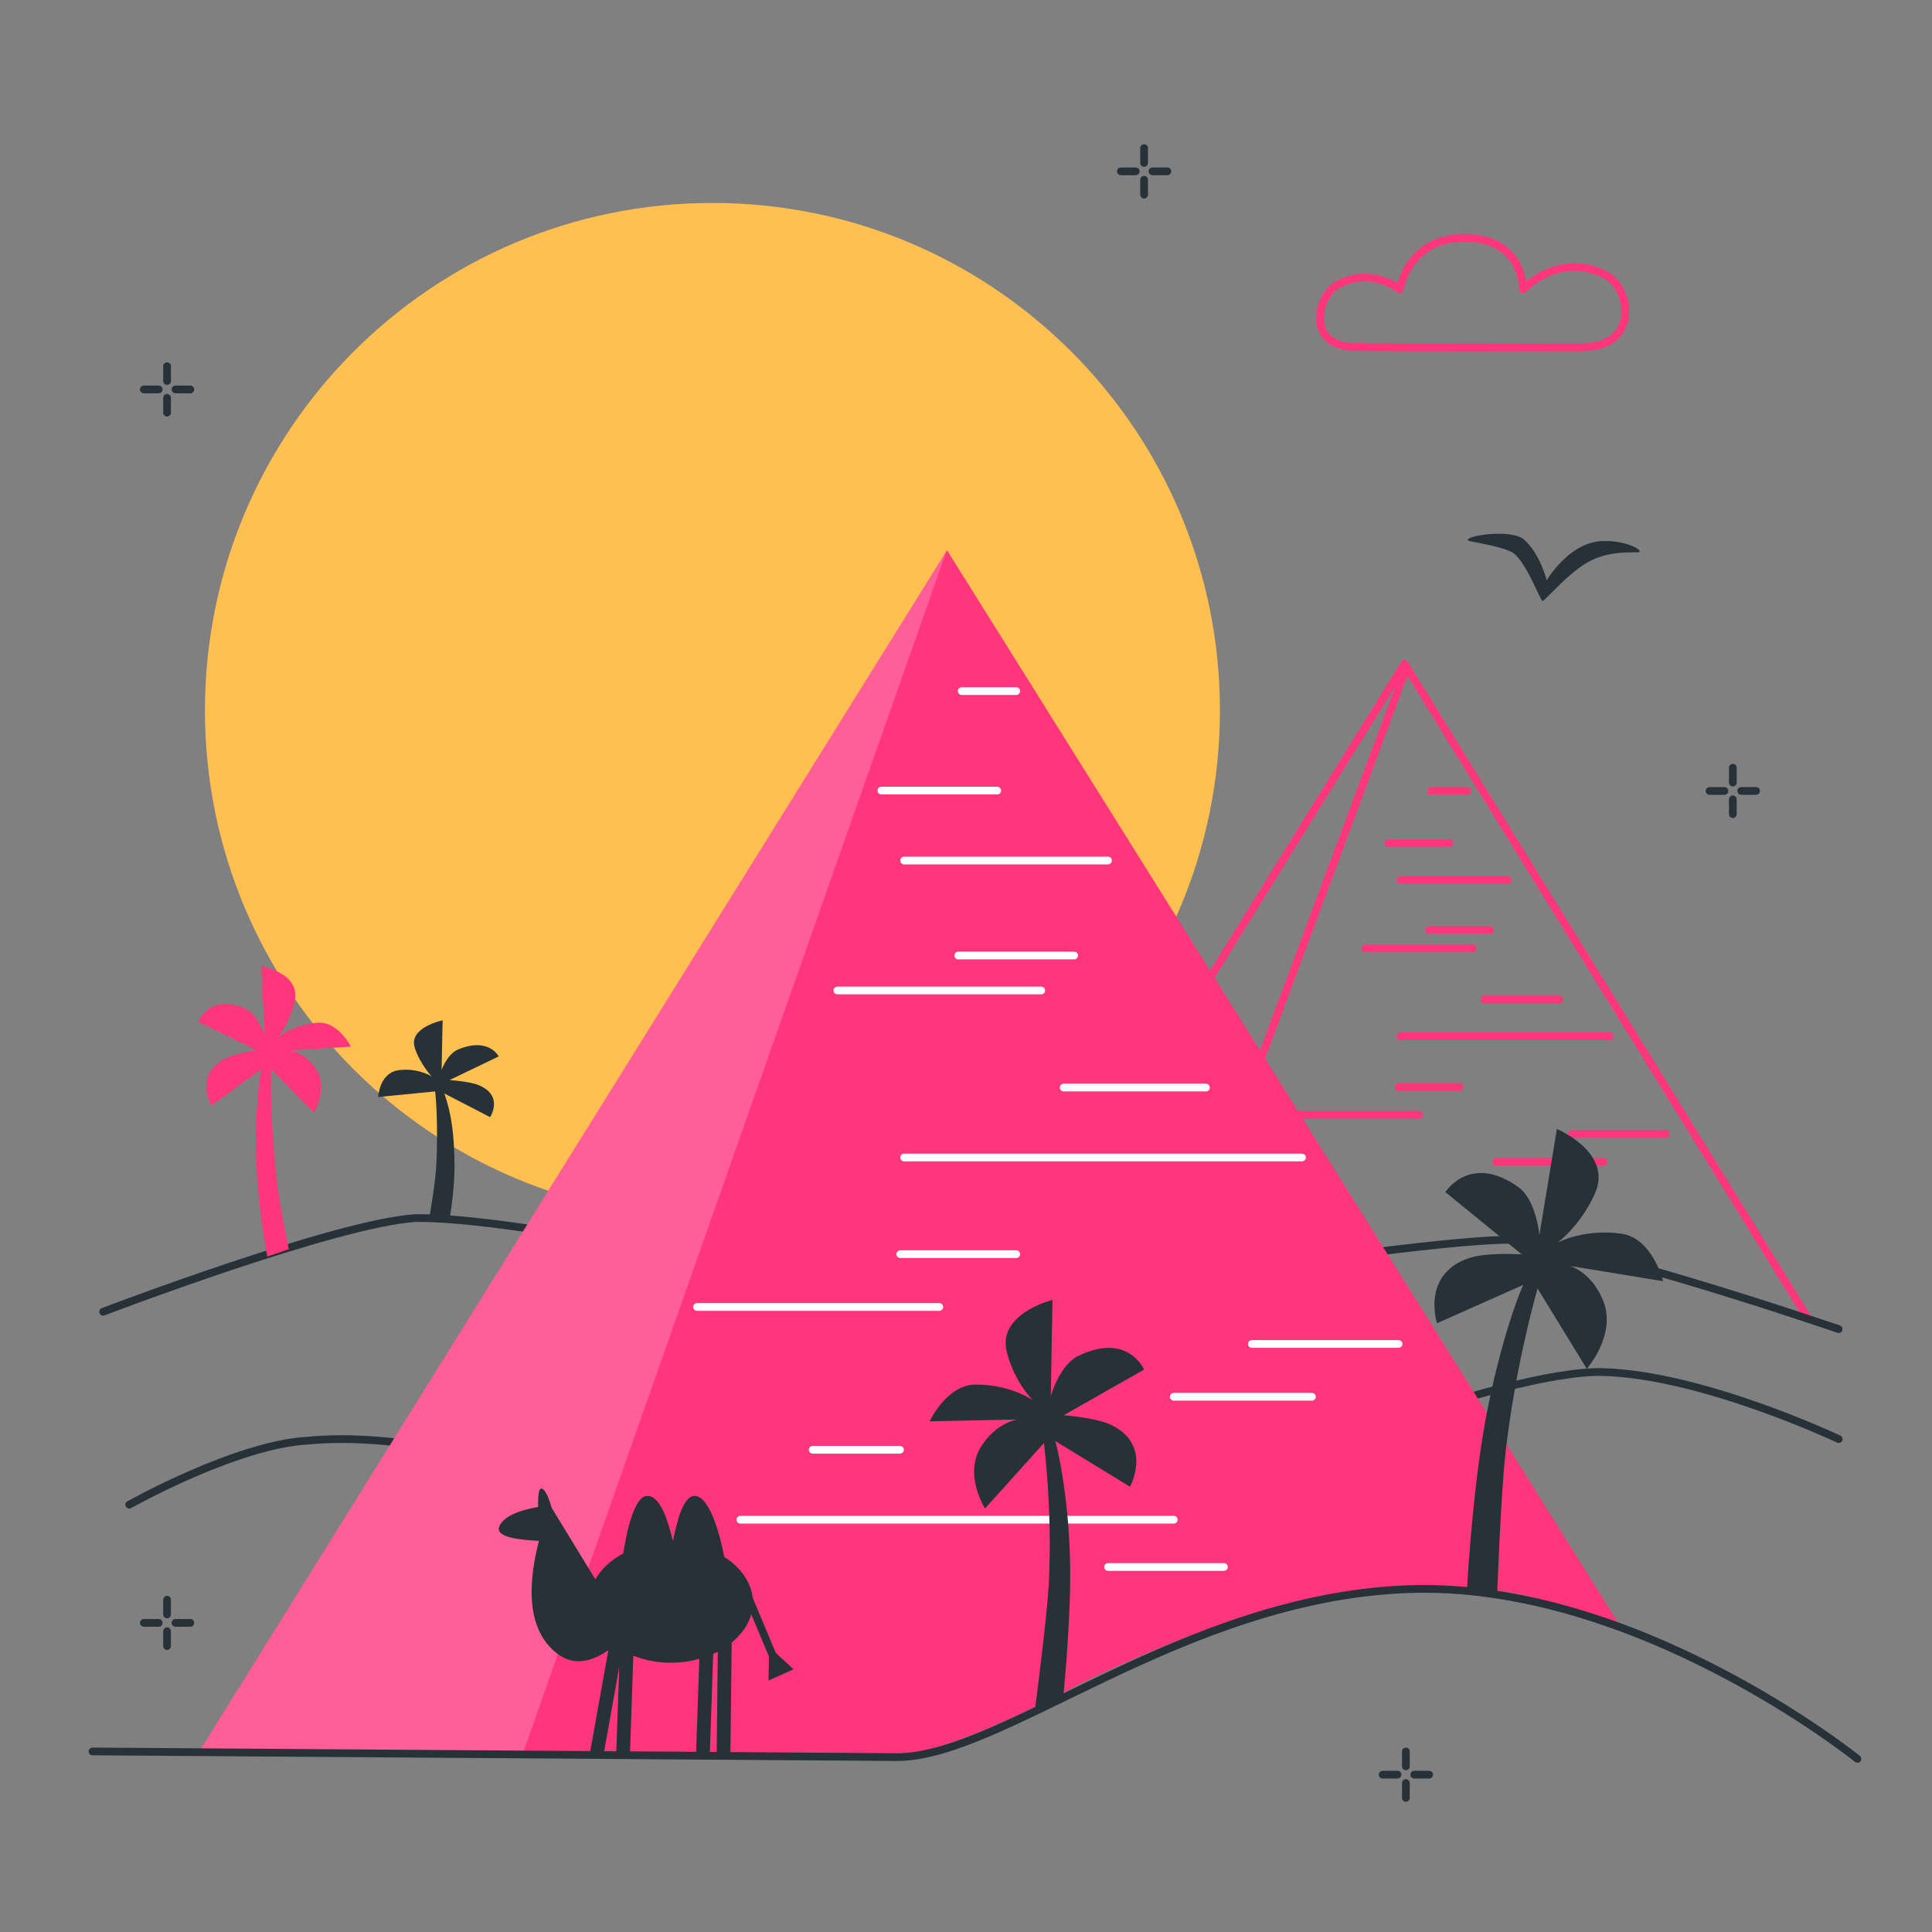 <?xml version="1.0" encoding="utf-8"?>
<!-- Generator: Adobe Illustrator 27.5.0, SVG Export Plug-In . SVG Version: 6.00 Build 0)  -->
<svg version="1.1" xmlns="http://www.w3.org/2000/svg" xmlns:xlink="http://www.w3.org/1999/xlink" x="0px" y="0px"
	 viewBox="0 0 500 500" style="enable-background:new 0 0 500 500;" xml:space="preserve">
<rect x="0" y="0" width="500" height="500" fill="#808080" stroke="none"/>
<g id="Sparkles">
	<g id="Layer-13_1_">
		<g>
			<path style="fill:none;stroke:#263238;stroke-width:2;stroke-linecap:round;stroke-linejoin:round;stroke-miterlimit:10;" d="
				M43.236,94.773v3.846"/>
			<path style="fill:none;stroke:#263238;stroke-width:2;stroke-linecap:round;stroke-linejoin:round;stroke-miterlimit:10;" d="
				M43.236,102.955v3.846"/>
			<path style="fill:none;stroke:#263238;stroke-width:2;stroke-linecap:round;stroke-linejoin:round;stroke-miterlimit:10;" d="
				M37.222,100.787h3.846"/>
			<path style="fill:none;stroke:#263238;stroke-width:2;stroke-linecap:round;stroke-linejoin:round;stroke-miterlimit:10;" d="
				M45.405,100.787h3.846"/>
		</g>
		<g>
			<path style="fill:none;stroke:#263238;stroke-width:2;stroke-linecap:round;stroke-linejoin:round;stroke-miterlimit:10;" d="
				M448.457,198.684v3.846"/>
			<path style="fill:none;stroke:#263238;stroke-width:2;stroke-linecap:round;stroke-linejoin:round;stroke-miterlimit:10;" d="
				M448.457,206.867v3.846"/>
			<path style="fill:none;stroke:#263238;stroke-width:2;stroke-linecap:round;stroke-linejoin:round;stroke-miterlimit:10;" d="
				M442.443,204.699h3.846"/>
			<path style="fill:none;stroke:#263238;stroke-width:2;stroke-linecap:round;stroke-linejoin:round;stroke-miterlimit:10;" d="
				M450.625,204.699h3.847"/>
		</g>
		<g>
			<path style="fill:none;stroke:#263238;stroke-width:2;stroke-linecap:round;stroke-linejoin:round;stroke-miterlimit:10;" d="
				M43.236,413.98v3.846"/>
			<path style="fill:none;stroke:#263238;stroke-width:2;stroke-linecap:round;stroke-linejoin:round;stroke-miterlimit:10;" d="
				M43.236,422.163v3.846"/>
			<path style="fill:none;stroke:#263238;stroke-width:2;stroke-linecap:round;stroke-linejoin:round;stroke-miterlimit:10;" d="
				M37.222,419.994h3.846"/>
			<path style="fill:none;stroke:#263238;stroke-width:2;stroke-linecap:round;stroke-linejoin:round;stroke-miterlimit:10;" d="
				M45.404,419.994h3.847"/>
		</g>
		<g>
			<path style="fill:none;stroke:#263238;stroke-width:2;stroke-linecap:round;stroke-linejoin:round;stroke-miterlimit:10;" d="
				M363.84,453.27v3.846"/>
			<path style="fill:none;stroke:#263238;stroke-width:2;stroke-linecap:round;stroke-linejoin:round;stroke-miterlimit:10;" d="
				M363.84,461.453v3.846"/>
			<path style="fill:none;stroke:#263238;stroke-width:2;stroke-linecap:round;stroke-linejoin:round;stroke-miterlimit:10;" d="
				M357.826,459.284h3.846"/>
			<path style="fill:none;stroke:#263238;stroke-width:2;stroke-linecap:round;stroke-linejoin:round;stroke-miterlimit:10;" d="
				M366.008,459.284h3.847"/>
		</g>
		<g>
			<path style="fill:none;stroke:#263238;stroke-width:2;stroke-linecap:round;stroke-linejoin:round;stroke-miterlimit:10;" d="
				M296.094,38.33v3.846"/>
			<path style="fill:none;stroke:#263238;stroke-width:2;stroke-linecap:round;stroke-linejoin:round;stroke-miterlimit:10;" d="
				M296.094,46.513v3.846"/>
			<path style="fill:none;stroke:#263238;stroke-width:2;stroke-linecap:round;stroke-linejoin:round;stroke-miterlimit:10;" d="
				M290.079,44.345h3.847"/>
			<path style="fill:none;stroke:#263238;stroke-width:2;stroke-linecap:round;stroke-linejoin:round;stroke-miterlimit:10;" d="
				M298.262,44.345h3.846"/>
		</g>
	</g>
</g>
<g id="Sun">
	<g id="Layer-8_2_">
		<path style="fill:#FFC051;" d="M53.044,183.862c0-72.534,58.801-131.335,131.335-131.335s131.335,58.801,131.335,131.335
			s-58.801,131.335-131.335,131.335S53.044,256.396,53.044,183.862z"/>
	</g>
</g>
<g id="Bird">
	<g id="Layer-14_2_">
		<path style="fill:#263238;" d="M379.863,139.806c-0.541-1.181,11.386-3.025,14.606-0.125c4.176,3.761,5.816,10.504,5.816,10.504
			s5.557-9.506,13.909-10.129c5.355-0.4,10.511,1.806,10.113,2.746c-0.22,0.518-7.163-0.796-13.299,2.646
			c-5.349,3-11.249,10.139-11.795,10.088c-0.624-0.057-4.489-10.98-8.11-12.728C387.483,141.06,380.049,140.214,379.863,139.806z"/>
	</g>
</g>
<g id="Cloud">
	<g id="Layer-10_1_">
		<path style="fill:none;stroke:#FF367C;stroke-width:2;stroke-linecap:round;stroke-linejoin:round;stroke-miterlimit:10;" d="
			M409.081,89.9c15.565,0,12.932-15.331,6.573-18.667c-12.187-6.393-21.501,3.694-21.501,3.694s0.282-13.192-14.885-13.364
			c-14.903-0.169-17.026,13.364-17.026,13.364s-7.189-6.094-16.117-1.2c-5.297,2.904-8.286,15.976,4.684,16.1
			C373.924,90.047,390.426,89.9,409.081,89.9z"/>
	</g>
</g>
<g id="Pyramid_2">
	<g>
		<path style="fill:none;stroke:#FF367C;stroke-width:2;stroke-linecap:round;stroke-linejoin:round;stroke-miterlimit:10;" d="
			M260.029,338.864l103.469-167.058l104.155,169.015"/>
		<path style="fill:none;stroke:#FF367C;stroke-width:2;stroke-linecap:round;stroke-linejoin:round;stroke-miterlimit:10;" d="
			M363.841,173.153l-58.953,158.548"/>
		
			<path style="opacity:0.998;fill:none;stroke:#FF367C;stroke-width:2;stroke-linecap:round;stroke-linejoin:round;stroke-miterlimit:10;enable-background:new    ;" d="
			M359.36,218.243h15.779"/>
		
			<path style="opacity:0.998;fill:none;stroke:#FF367C;stroke-width:2;stroke-linecap:round;stroke-linejoin:round;stroke-miterlimit:10;enable-background:new    ;" d="
			M370.304,204.699h9.47"/>
		
			<path style="opacity:0.998;fill:none;stroke:#FF367C;stroke-width:2;stroke-linecap:round;stroke-linejoin:round;stroke-miterlimit:10;enable-background:new    ;" d="
			M362.458,227.765h27.757"/>
		
			<path style="opacity:0.998;fill:none;stroke:#FF367C;stroke-width:2;stroke-linecap:round;stroke-linejoin:round;stroke-miterlimit:10;enable-background:new    ;" d="
			M369.832,240.694h15.778"/>
		
			<path style="opacity:0.998;fill:none;stroke:#FF367C;stroke-width:2;stroke-linecap:round;stroke-linejoin:round;stroke-miterlimit:10;enable-background:new    ;" d="
			M353.371,245.455h27.758"/>
		
			<path style="opacity:0.998;fill:none;stroke:#FF367C;stroke-width:2;stroke-linecap:round;stroke-linejoin:round;stroke-miterlimit:10;enable-background:new    ;" d="
			M384.183,258.67h19.362"/>
		
			<path style="opacity:0.998;fill:none;stroke:#FF367C;stroke-width:2;stroke-linecap:round;stroke-linejoin:round;stroke-miterlimit:10;enable-background:new    ;" d="
			M362.458,268.193h54.162"/>
		
			<path style="opacity:0.998;fill:none;stroke:#FF367C;stroke-width:2;stroke-linecap:round;stroke-linejoin:round;stroke-miterlimit:10;enable-background:new    ;" d="
			M361.943,281.35h15.778"/>
		
			<path style="opacity:0.998;fill:none;stroke:#FF367C;stroke-width:2;stroke-linecap:round;stroke-linejoin:round;stroke-miterlimit:10;enable-background:new    ;" d="
			M334.264,288.539h32.986"/>
		
			<path style="opacity:0.998;fill:none;stroke:#FF367C;stroke-width:2;stroke-linecap:round;stroke-linejoin:round;stroke-miterlimit:10;enable-background:new    ;" d="
			M406.785,293.497h24.35"/>
		
			<path style="opacity:0.998;fill:none;stroke:#FF367C;stroke-width:2;stroke-linecap:round;stroke-linejoin:round;stroke-miterlimit:10;enable-background:new    ;" d="
			M387.201,300.686h27.758"/>
	</g>
</g>
<g id="Dunes_2">
	<path style="fill:none;stroke:#263238;stroke-width:2;stroke-linecap:round;stroke-linejoin:round;stroke-miterlimit:10;" d="
		M26.69,339.482c0,0,60.652-23.151,81.106-24.258c42.778-0.027,165.842,33.138,165.842,33.138"/>
	<path style="fill:none;stroke:#263238;stroke-width:2;stroke-linecap:round;stroke-linejoin:round;stroke-miterlimit:10;" d="
		M475.851,343.979c0,0-64.13-22.03-84.584-23.138c-28.809-0.014-145.373,19.98-145.373,19.98"/>
	<path style="fill:none;stroke:#263238;stroke-width:2;stroke-linecap:round;stroke-linejoin:round;stroke-miterlimit:10;" d="
		M33.449,389.411c0,0,27.83-15.634,46.243-16.575c40.244-3.964,104.686,22.845,104.686,22.845"/>
	<path style="fill:none;stroke:#263238;stroke-width:2;stroke-linecap:round;stroke-linejoin:round;stroke-miterlimit:10;" d="
		M315.714,384.059c0,0,73.332-29.739,99.245-28.973c25.913,0.766,60.892,17.351,60.892,17.351"/>
</g>
<g id="Pyramid_1">
	<g>
		<path style="fill:#FF367C;" d="M51.949,452.678l180.834,1.286c0.258-0.595-0.009,0,0,0c13.945-0.373,45.174-17.381,45.174-17.381
			s43.167-22.49,77.327-25.505c31.715-1.329,37.84,1.264,49.215,4.546c0.137,0.039,15.022,5.533,15.022,5.533l-174.319-278.57
			c-0.056-0.089-0.185-0.089-0.24,0L51.949,452.678z"/>
		<polygon style="opacity:0.2;fill:#FFFFFF;" points="244.96,142.59 135.5,453.27 51.95,452.68 		"/>
		
			<path style="opacity:0.998;fill:none;stroke:#FFFFFF;stroke-width:2;stroke-linecap:round;stroke-linejoin:round;stroke-miterlimit:10;enable-background:new    ;" d="
			M228.093,204.602h29.996"/>
		
			<path style="opacity:0.998;fill:none;stroke:#FFFFFF;stroke-width:2;stroke-linecap:round;stroke-linejoin:round;stroke-miterlimit:10;enable-background:new    ;" d="
			M248.897,178.854h14.101"/>
		
			<path style="opacity:0.998;fill:none;stroke:#FFFFFF;stroke-width:2;stroke-linecap:round;stroke-linejoin:round;stroke-miterlimit:10;enable-background:new    ;" d="
			M233.981,222.704h52.77"/>
		
			<path style="opacity:0.998;fill:none;stroke:#FFFFFF;stroke-width:2;stroke-linecap:round;stroke-linejoin:round;stroke-miterlimit:10;enable-background:new    ;" d="
			M248,247.284h29.996"/>
		
			<path style="opacity:0.998;fill:none;stroke:#FFFFFF;stroke-width:2;stroke-linecap:round;stroke-linejoin:round;stroke-miterlimit:10;enable-background:new    ;" d="
			M286.751,405.533h29.996"/>
		
			<path style="opacity:0.998;fill:none;stroke:#FFFFFF;stroke-width:2;stroke-linecap:round;stroke-linejoin:round;stroke-miterlimit:10;enable-background:new    ;" d="
			M216.706,256.335h52.77"/>
		
			<path style="opacity:0.998;fill:none;stroke:#FFFFFF;stroke-width:2;stroke-linecap:round;stroke-linejoin:round;stroke-miterlimit:10;enable-background:new    ;" d="
			M275.282,281.458h36.81"/>
		
			<path style="opacity:0.998;fill:none;stroke:#FFFFFF;stroke-width:2;stroke-linecap:round;stroke-linejoin:round;stroke-miterlimit:10;enable-background:new    ;" d="
			M233.981,299.56h102.968"/>
		
			<path style="opacity:0.998;fill:none;stroke:#FFFFFF;stroke-width:2;stroke-linecap:round;stroke-linejoin:round;stroke-miterlimit:10;enable-background:new    ;" d="
			M232.908,375.194h-22.589"/>
		
			<path style="opacity:0.998;fill:none;stroke:#FFFFFF;stroke-width:2;stroke-linecap:round;stroke-linejoin:round;stroke-miterlimit:10;enable-background:new    ;" d="
			M191.607,393.297h112.159"/>
		
			<path style="opacity:0.998;fill:none;stroke:#FFFFFF;stroke-width:2;stroke-linecap:round;stroke-linejoin:round;stroke-miterlimit:10;enable-background:new    ;" d="
			M233.002,324.574h29.996"/>
		
			<path style="opacity:0.998;fill:none;stroke:#FFFFFF;stroke-width:2;stroke-linecap:round;stroke-linejoin:round;stroke-miterlimit:10;enable-background:new    ;" d="
			M180.382,338.241h62.709"/>
		
			<path style="opacity:0.998;fill:none;stroke:#FFFFFF;stroke-width:2;stroke-linecap:round;stroke-linejoin:round;stroke-miterlimit:10;enable-background:new    ;" d="
			M323.982,347.818h37.961"/>
		
			<path style="opacity:0.998;fill:none;stroke:#FFFFFF;stroke-width:2;stroke-linecap:round;stroke-linejoin:round;stroke-miterlimit:10;enable-background:new    ;" d="
			M303.766,361.485h35.755"/>
	</g>
</g>
<g id="Dunes_1">
	<path style="fill:none;stroke:#263238;stroke-width:2;stroke-linecap:round;stroke-linejoin:round;stroke-miterlimit:10;" d="
		M23.936,453.27l208.23,1.471c27.329,0,73.67-41.121,131.833-43.455c59.308-2.381,116.702,43.907,116.702,43.907"/>
</g>
<g id="Trees">
	<path style="fill:#FF367C;" d="M67.6,250.038l0.951,17.92c0,0-1.804-5.595-5.227-7.019c-9.253-3.846-11.984,3.513-11.984,3.513
		l14.988,7.306c0,0-5.907,0.914-8.677,2.579c-7.372,4.434-2.924,11.789-2.924,11.789l12.943-9.454
		c-0.763,3.557-2.057,14.633-1.099,28.278c0.78,11.124,2.592,20.252,2.592,20.252l5.591-1.916c0,0-2.534-11.931-3.281-19.149
		c-1.381-13.354-1.461-24.353-1.284-27.416l11.113,11.262c0,0,3.881-6.86,0.085-11.936c-2.162-2.892-4.568-3.904-6.534-4.205
		l15.961-0.974c0,0-3.327-6.568-8.541-6.19c-6.429,0.466-10.423,3.821-10.423,3.821s3.167-3.474,4.423-9.371
		C77.847,251.742,67.6,250.038,67.6,250.038z"/>
	<path style="fill:#263238;" d="M114.548,264.059c0,0-8.825,1.825-7.229,7.016c1.273,4.146,4.392,7.518,4.392,7.518
		s-3.308-2.225-8.338-1.661c-5.245,0.587-5.49,6.976-5.49,6.976l14.727-1.45c0.305,2.23,0.763,10.199,0.309,19.019
		c-0.251,4.852-1.827,13.795-1.827,13.795l5.093,1.059c0,0,1.488-7.491,1.439-14.954c-0.073-11.165-1.78-15.756-2.621-18.381
		l11.835,6.119c0-0.001,3.622-5.527-2.905-8.26c-2.452-1.027-7.606-1.326-7.606-1.326l12.747-6.133c0,0-2.598-5.1-10.494-1.796
		c-2.922,1.223-4.293,5.332-4.293,5.332L114.548,264.059z"/>
	<path style="fill:#263238;" d="M402.92,292.193l-4.525,27.443c0,0-0.819-9.079-5.42-12.391
		c-12.434-8.951-18.917,1.264-18.917,1.264l19.785,16.127c0,0-9.053-0.616-13.707,0.967c-12.389,4.217-8.235,16.853-8.235,16.853
		l22.304-9.929c-2.308,5.125-7.891,21.45-10.991,42.425c-2.527,17.1-3.552,36.394-3.552,36.394l7.788,1.747
		c0,0,0.926-26.212,2.21-37.388c2.375-20.679,6.985-37.677,8.261-42.253l12.734,20.804c0,0,8.021-9.07,4.078-18.036
		c-2.246-5.107-5.475-7.453-8.287-8.574l23.968,3.924c0,0-2.754-11.064-10.603-12.256c-9.679-1.47-16.707,2.258-16.707,2.258
		s5.843-4.187,9.656-12.687C417.536,298.239,402.92,292.194,402.92,292.193z"/>
	<path style="fill:#263238;" d="M272.38,336.429c0,0-14.408,3.52-11.803,13.536c2.079,7.996,6.741,12.416,6.741,12.416
		s-5.829-4.146-14.948-4.05c-7.395,0.078-11.777,9.512-11.777,9.512l22.595-0.479c-2.755,0.652-6.089,2.343-8.979,6.554
		c-5.109,7.443,0.719,16.466,0.719,16.466l15.241-16.919c0.499,4.303,2.048,18.477,1.305,35.491
		c-0.408,9.359-3.627,33.437-3.627,33.437l7.278-2.796c-0.001,0,1.685-16.006,1.838-30.402c0.181-17.045-2.468-31.171-3.841-36.236
		l19.321,11.803c0,0,5.915-10.66-4.742-15.933c-4.003-1.981-12.417-2.558-12.417-2.558l20.81-11.83c0,0-4.24-9.838-17.133-3.464
		c-4.77,2.359-7.007,10.285-7.007,10.285L272.38,336.429z"/>
</g>
<g id="Camel">
	<g>
		<path style="fill:#263238;" d="M140.03,385.249c-0.721,0.083-0.793,2.6-0.778,4.744c-3.218,0.592-8.596,1.845-10.008,4.967
			c-1.321,2.922,5.297,3.567,10.23,3.817c-2.306,8.983-4.017,21.997,4.336,28.872c4.901,4.034,9.95,1.982,13.64-0.593l-4.782,26.686
			l3.484,0.63l4.114-22.942l-0.815,23.201l3.558,0.112l0.889-26.241c2.928,1.125,6.219,1.816,9.748,1.816
			c2.587,0,5.046-0.375,7.339-1.001l-0.853,24.981l3.558,0.111l0.89-26.389c0.396-0.177,0.807-0.324,1.186-0.519l-0.297,26.871
			l3.558,0.037l0.334-29.317c3.363-2.765,5.485-6.372,5.485-10.378c0-4.725-2.913-8.921-7.412-11.786
			c-0.38-1.996-3.096-15.793-7.672-15.789c-2.953,0.003-4.599,6.599-5.597,11.712c-1.209-5-3.199-11.715-6.634-11.712
			c-3.755,0.004-5.678,11.366-6.227,14.9c-3.18,1.687-5.707,4.005-7.227,6.708L142.81,390.29
			C142.073,387.839,141.076,385.129,140.03,385.249z"/>
		<path style="fill:none;stroke:#263238;stroke-width:2;stroke-linecap:round;stroke-linejoin:round;stroke-miterlimit:10;" d="
			M191.601,408.442l8.654,20.671"/>
		<path style="fill:#263238;" d="M199.04,426.171l-0.136,8.758l6.453-2.924L199.04,426.171z"/>
	</g>
</g>
</svg>
